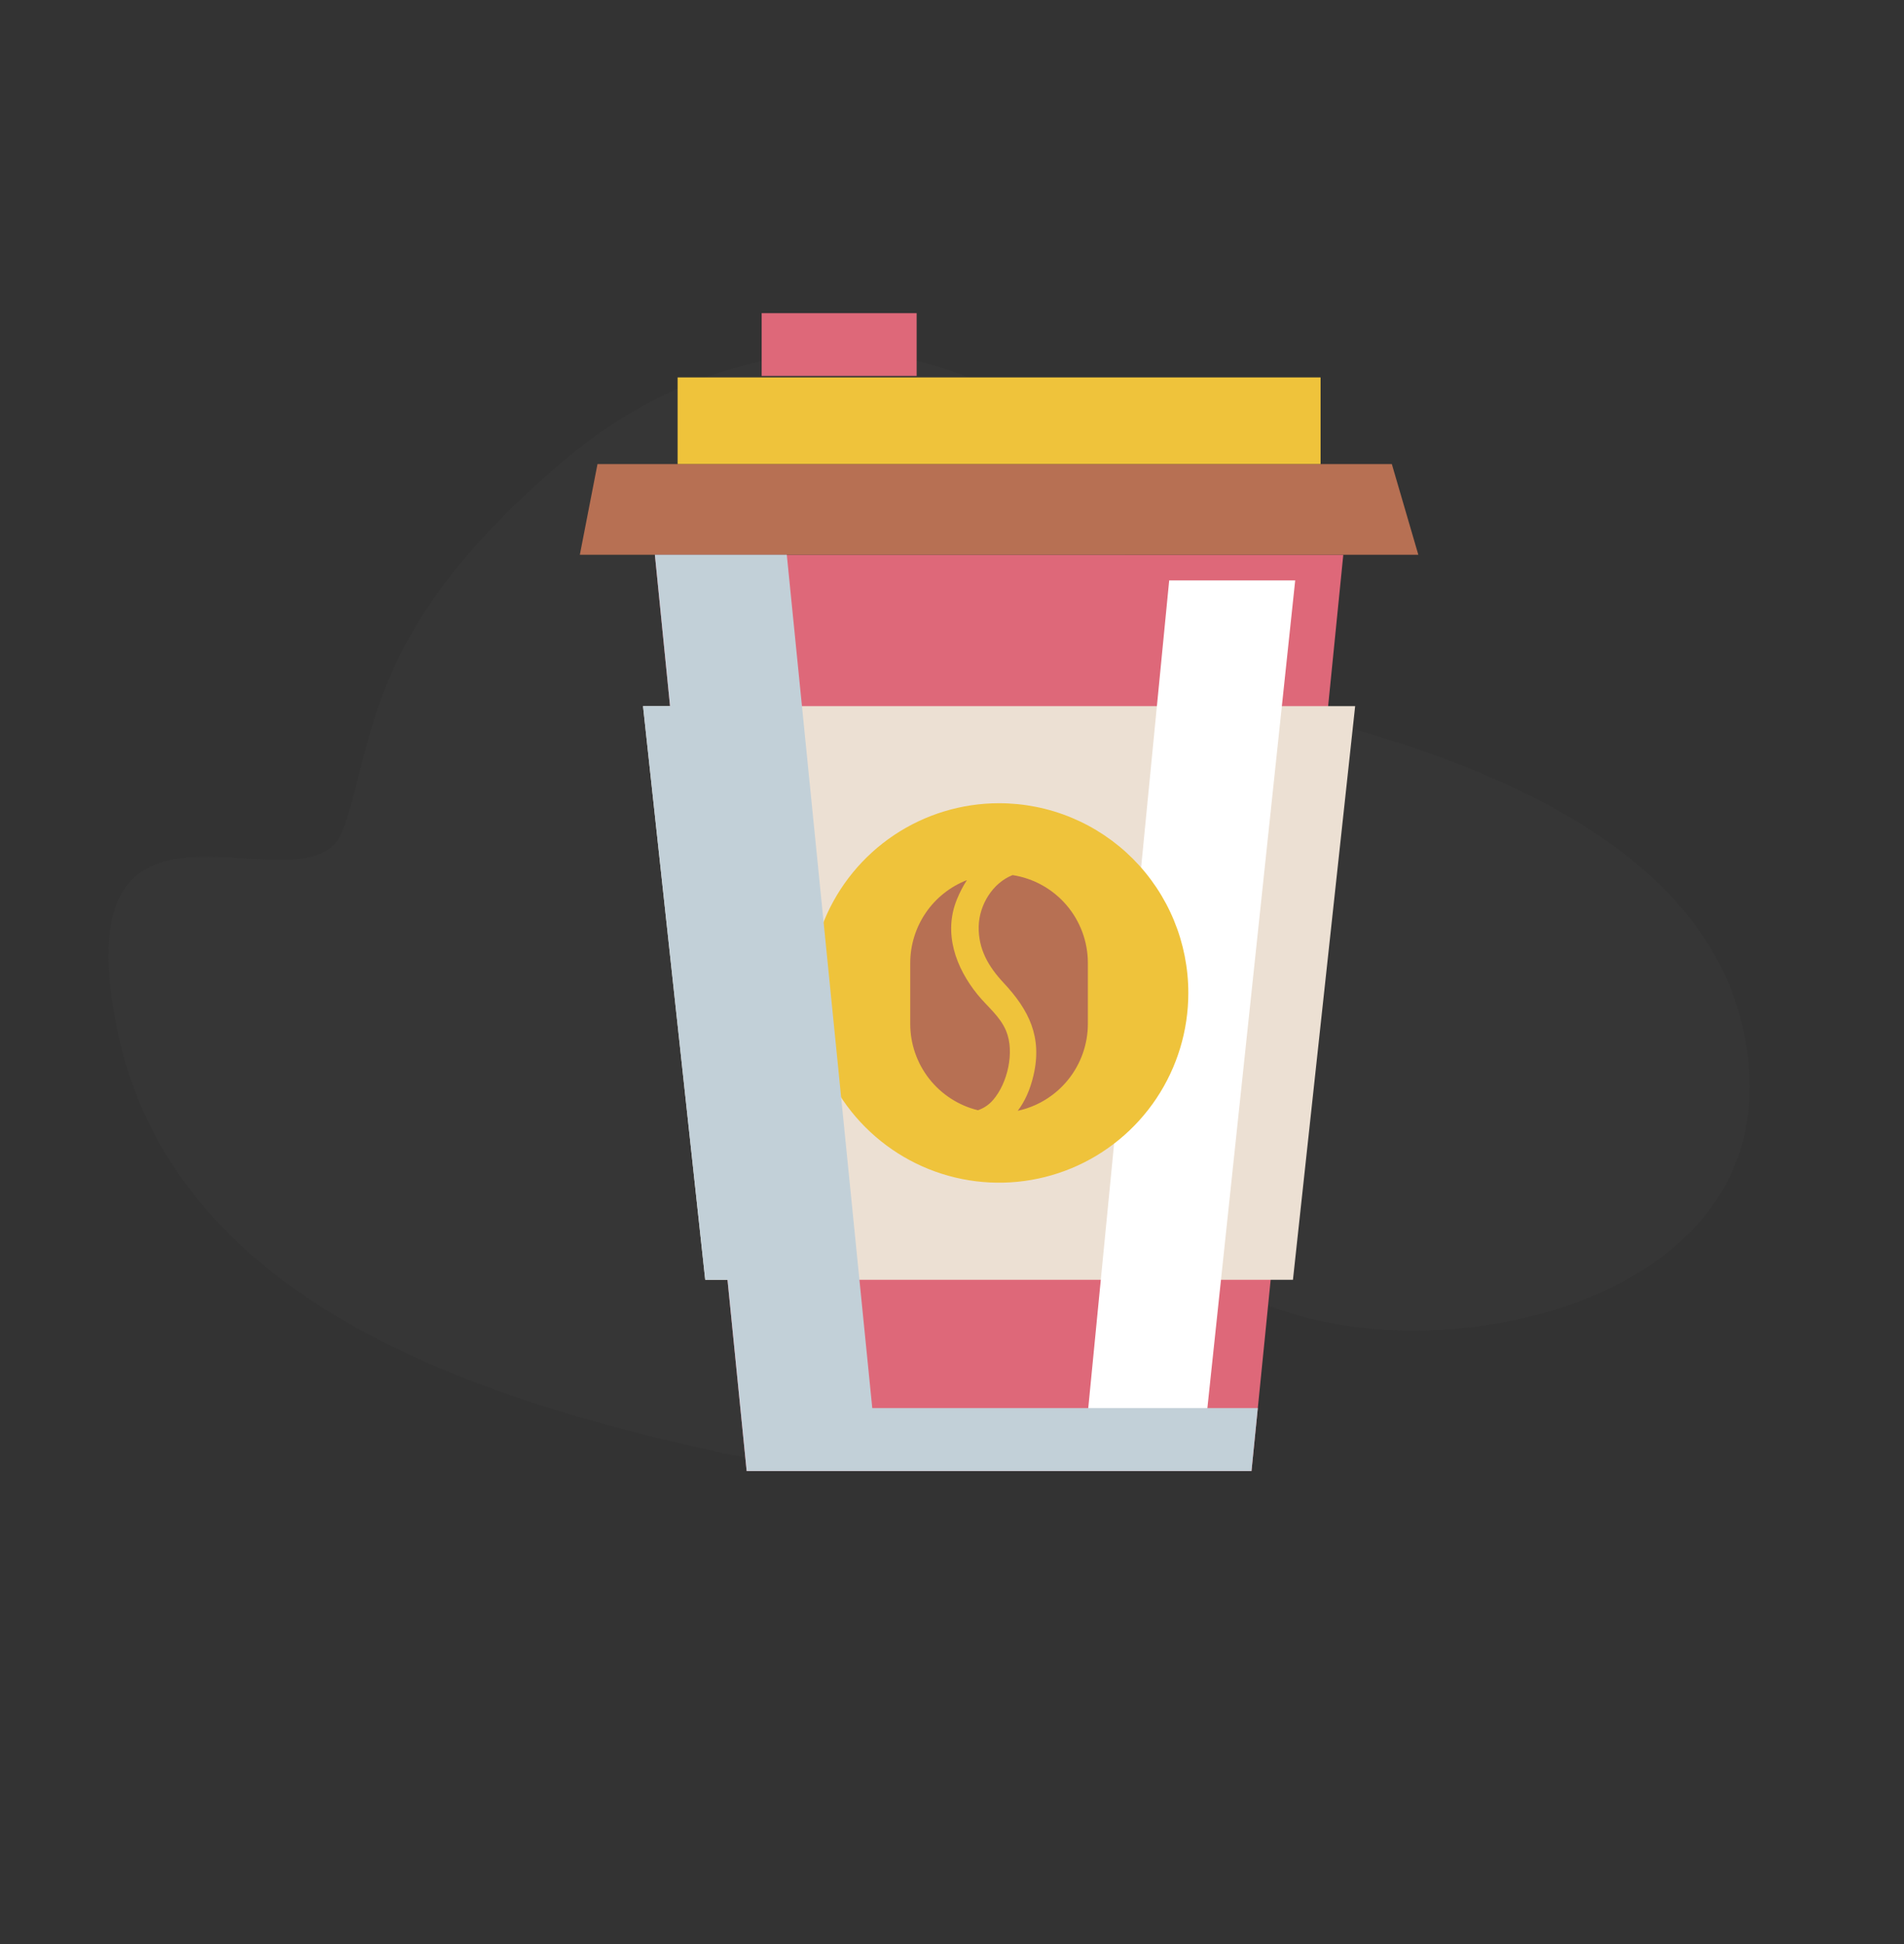 <svg width="234" height="239" viewBox="0 0 234 239" fill="none" xmlns="http://www.w3.org/2000/svg">
<rect x="0" y="0" width="234" height="239" fill="#333333" stroke="none"/>
<path d="M69.317 56.599C89.006 39.928 116.391 38.021 133.223 56.447C141.054 65.02 136.974 81.225 144.492 83.961C153.889 87.381 206.857 93.89 214.195 126.358C221.533 158.826 179.496 169.065 156.943 160.857C134.39 152.648 118.319 185.109 88.76 178.607C59.201 172.106 20.929 160.304 14.275 125.957C7.622 91.61 38.03 113.32 42.135 102.043C46.239 90.767 44.705 77.438 69.317 56.599Z" fill="#555555" fill-opacity="0.1"/>
<path d="M122.786 68.189H80.484L91.764 180.825H122.786H153.809L165.09 68.189H122.786Z" fill="#DE6879"/>
<path d="M158.903 157.317L166.547 86.798H79.027L86.671 157.317H158.903Z" fill="#ECE0D3"/>
<path d="M174.31 68.189H71.263L73.431 57.047H171.056L174.31 68.189Z" fill="#B77053"/>
<path d="M162.297 46.393H83.277V57.045H162.297V46.393Z" fill="#EFC33B"/>
<path d="M112.654 38.496H93.608V46.21H112.654V38.496Z" fill="#DE6879"/>
<g style="mix-blend-mode:soft-light">
<path d="M143.692 71.349H159.179L148.339 173.522H133.703L143.692 71.349Z" fill="white"/>
</g>
<path d="M146.044 122.058C146.044 126.671 144.68 131.18 142.124 135.015C139.568 138.85 135.935 141.839 131.685 143.604C127.436 145.369 122.759 145.831 118.248 144.931C113.736 144.031 109.592 141.809 106.34 138.547C103.087 135.286 100.872 131.13 99.975 126.606C99.078 122.082 99.538 117.392 101.299 113.131C103.059 108.869 106.04 105.227 109.865 102.664C113.69 100.102 118.186 98.734 122.786 98.734C125.841 98.734 128.865 99.337 131.687 100.509C134.509 101.682 137.073 103.4 139.233 105.566C141.393 107.731 143.106 110.303 144.274 113.133C145.443 115.962 146.045 118.995 146.044 122.058Z" fill="#EFC33B"/>
<path d="M120.178 136.472C120.913 136.229 121.566 135.785 122.064 135.191C123.835 133.135 124.714 129.305 123.657 126.737C122.919 124.938 121.347 123.74 120.152 122.27C117.472 118.977 115.9 114.708 117.613 110.533C117.945 109.713 118.354 108.926 118.834 108.184C116.784 108.981 115.021 110.382 113.778 112.201C112.535 114.021 111.869 116.175 111.867 118.38V125.855C111.868 128.302 112.688 130.678 114.194 132.602C115.701 134.527 117.808 135.89 120.178 136.472Z" fill="#B77053"/>
<path d="M124.445 107.569C122.003 108.525 120.342 111.228 120.282 113.868C120.221 116.683 121.481 118.821 123.353 120.826C126.469 124.165 128.113 127.475 127.017 132.181C126.597 133.991 125.929 135.425 125.081 136.54C127.52 136.013 129.706 134.664 131.274 132.718C132.842 130.771 133.698 128.345 133.698 125.842V118.375C133.698 115.762 132.764 113.236 131.067 111.254C129.37 109.272 127.021 107.965 124.445 107.569Z" fill="#B77053"/>
<g style="mix-blend-mode:multiply">
<path d="M138.226 173.086H107.202L96.696 68.189H80.484L82.347 86.798H79.027L86.671 157.317H89.41L91.764 180.825H122.786H153.809L154.585 173.086H138.226Z" fill="#C2D0D8"/>
</g>
</svg>

